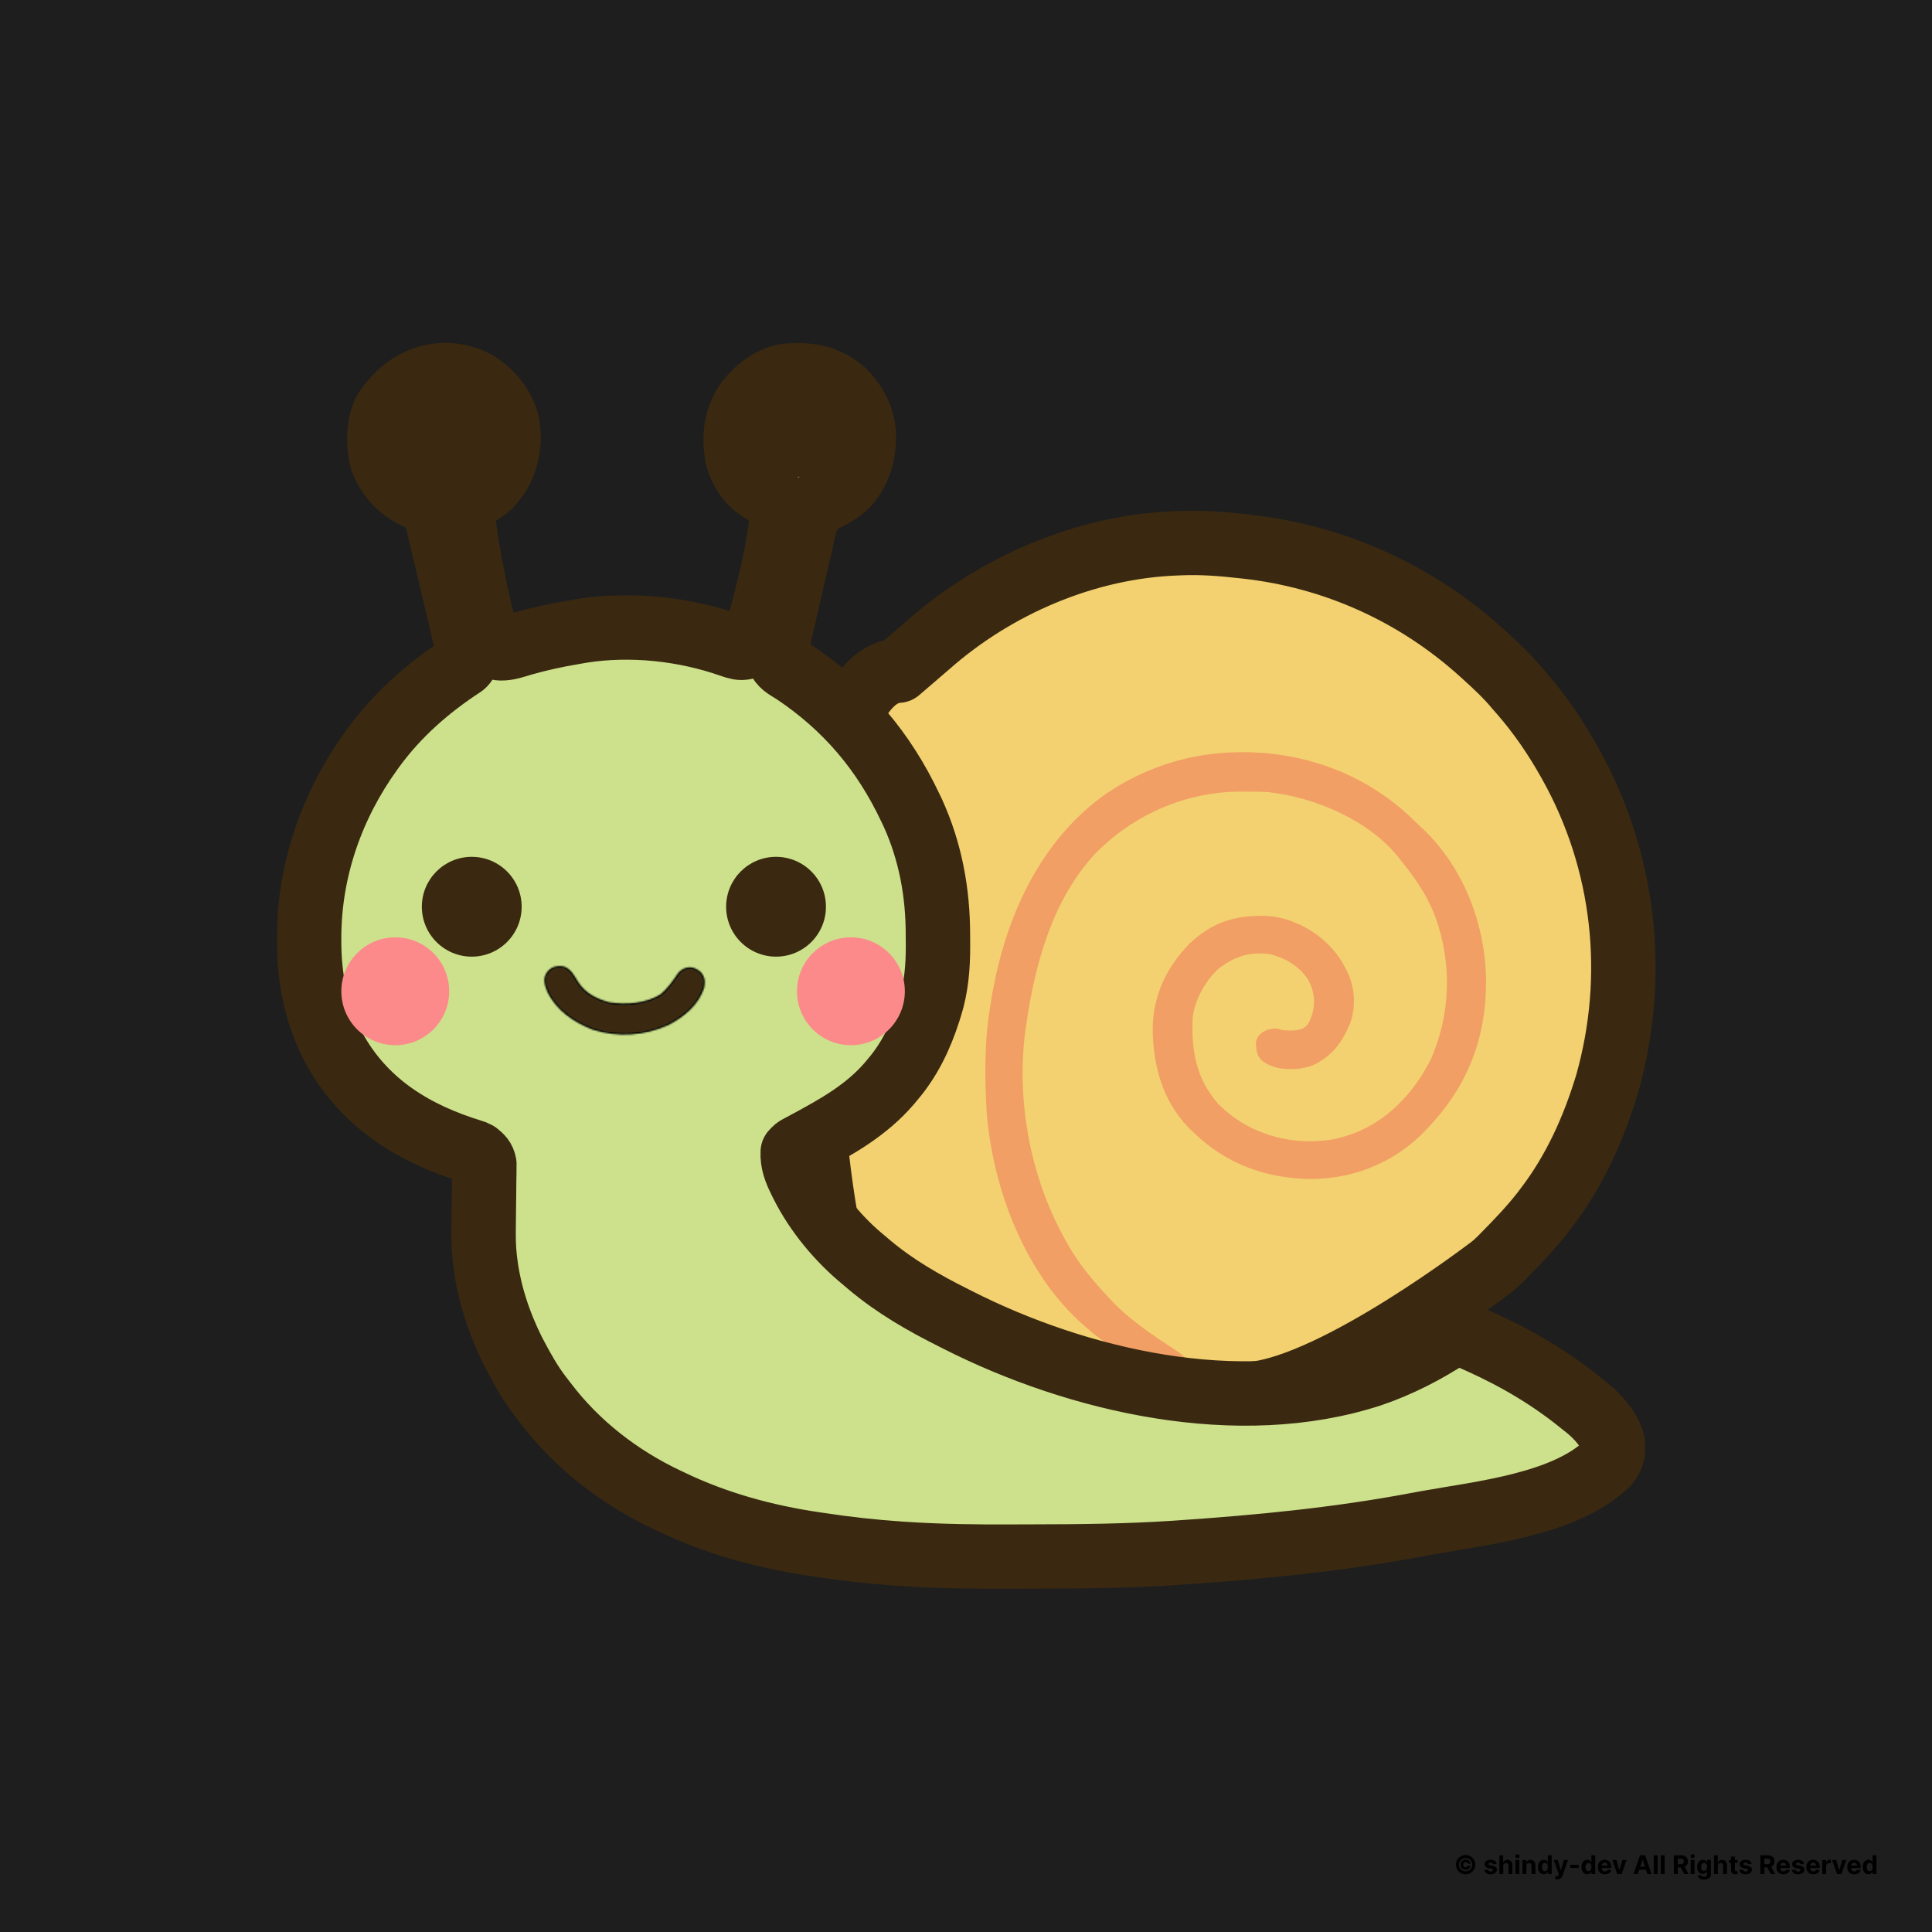 <svg width="1200" height="1200" viewBox="0 0 1200 1200" fill="none" xmlns="http://www.w3.org/2000/svg">
<rect width="1200" height="1200" fill="#1E1E1E"/>
<g id="escargot_icon_ryotacoco">
<path id="&#194;&#169;&#239;&#184;&#143; shindy-dev All Rights Reserved" d="M907.159 1158.18C907.159 1157.59 907.303 1157.05 907.591 1156.57C907.879 1156.08 908.265 1155.7 908.75 1155.41C909.235 1155.12 909.773 1154.98 910.364 1154.98C910.879 1154.98 911.356 1155.09 911.795 1155.32C912.235 1155.55 912.597 1155.85 912.881 1156.24C913.165 1156.63 913.335 1157.07 913.392 1157.56H911.705C911.648 1157.28 911.491 1157.05 911.233 1156.87C910.979 1156.69 910.689 1156.6 910.364 1156.6C910.072 1156.6 909.805 1156.67 909.562 1156.81C909.324 1156.95 909.133 1157.14 908.989 1157.38C908.845 1157.62 908.773 1157.88 908.773 1158.18C908.773 1158.47 908.845 1158.73 908.989 1158.98C909.133 1159.22 909.324 1159.41 909.562 1159.55C909.805 1159.7 910.072 1159.77 910.364 1159.77C910.689 1159.77 910.972 1159.68 911.21 1159.5C911.449 1159.32 911.598 1159.09 911.659 1158.8H913.347C913.29 1159.29 913.123 1159.73 912.847 1160.12C912.57 1160.51 912.216 1160.82 911.784 1161.05C911.352 1161.27 910.879 1161.39 910.364 1161.39C909.773 1161.39 909.235 1161.24 908.75 1160.95C908.265 1160.67 907.879 1160.28 907.591 1159.8C907.303 1159.31 907.159 1158.77 907.159 1158.18ZM910.318 1164.18C909.492 1164.18 908.716 1164.03 907.989 1163.72C907.265 1163.41 906.627 1162.98 906.074 1162.43C905.525 1161.87 905.093 1161.23 904.778 1160.51C904.468 1159.79 904.314 1159.01 904.318 1158.18C904.322 1157.35 904.479 1156.58 904.79 1155.85C905.104 1155.13 905.536 1154.49 906.085 1153.94C906.634 1153.39 907.271 1152.96 907.994 1152.65C908.718 1152.34 909.492 1152.18 910.318 1152.18C911.148 1152.18 911.924 1152.34 912.648 1152.65C913.375 1152.96 914.011 1153.39 914.557 1153.94C915.106 1154.49 915.536 1155.13 915.847 1155.85C916.157 1156.58 916.314 1157.35 916.318 1158.18C916.322 1159.01 916.169 1159.79 915.858 1160.51C915.547 1161.23 915.117 1161.87 914.568 1162.43C914.019 1162.98 913.381 1163.41 912.653 1163.72C911.926 1164.03 911.148 1164.18 910.318 1164.18ZM910.318 1162.29C910.89 1162.29 911.424 1162.18 911.92 1161.97C912.42 1161.76 912.858 1161.47 913.233 1161.09C913.608 1160.71 913.902 1160.28 914.114 1159.78C914.326 1159.29 914.43 1158.76 914.426 1158.19C914.426 1157.62 914.318 1157.08 914.102 1156.59C913.89 1156.09 913.597 1155.65 913.222 1155.27C912.847 1154.9 912.411 1154.6 911.915 1154.39C911.419 1154.18 910.886 1154.07 910.318 1154.07C909.754 1154.07 909.223 1154.18 908.727 1154.39C908.235 1154.6 907.799 1154.9 907.42 1155.28C907.045 1155.65 906.75 1156.09 906.534 1156.59C906.318 1157.09 906.21 1157.62 906.21 1158.19C906.206 1158.75 906.311 1159.28 906.523 1159.78C906.739 1160.27 907.034 1160.71 907.409 1161.09C907.788 1161.46 908.225 1161.76 908.722 1161.97C909.218 1162.18 909.75 1162.29 910.318 1162.29ZM929.571 1157.76L927.355 1157.9C927.317 1157.71 927.236 1157.54 927.111 1157.39C926.986 1157.23 926.821 1157.11 926.616 1157.02C926.416 1156.92 926.175 1156.88 925.895 1156.88C925.52 1156.88 925.204 1156.95 924.946 1157.11C924.688 1157.27 924.56 1157.48 924.56 1157.74C924.56 1157.95 924.643 1158.12 924.81 1158.27C924.976 1158.41 925.262 1158.53 925.668 1158.61L927.247 1158.93C928.096 1159.11 928.728 1159.39 929.145 1159.77C929.562 1160.16 929.77 1160.67 929.77 1161.3C929.77 1161.87 929.601 1162.37 929.264 1162.8C928.931 1163.23 928.473 1163.57 927.889 1163.81C927.31 1164.05 926.641 1164.17 925.884 1164.17C924.728 1164.17 923.808 1163.93 923.122 1163.45C922.44 1162.96 922.041 1162.3 921.923 1161.47L924.304 1161.35C924.376 1161.7 924.55 1161.97 924.827 1162.15C925.103 1162.34 925.457 1162.43 925.889 1162.43C926.313 1162.43 926.654 1162.34 926.912 1162.18C927.173 1162.02 927.306 1161.8 927.31 1161.54C927.306 1161.32 927.213 1161.14 927.031 1161C926.849 1160.86 926.569 1160.75 926.19 1160.67L924.679 1160.37C923.827 1160.2 923.192 1159.9 922.776 1159.48C922.363 1159.06 922.156 1158.53 922.156 1157.88C922.156 1157.31 922.308 1156.83 922.611 1156.43C922.918 1156.02 923.348 1155.71 923.901 1155.49C924.457 1155.27 925.109 1155.16 925.855 1155.16C926.957 1155.16 927.825 1155.39 928.457 1155.86C929.094 1156.32 929.465 1156.96 929.571 1157.76ZM933.714 1158.95V1164H931.294V1152.36H933.646V1156.81H933.749C933.946 1156.3 934.264 1155.89 934.703 1155.6C935.143 1155.31 935.694 1155.16 936.357 1155.16C936.963 1155.16 937.491 1155.29 937.942 1155.56C938.396 1155.82 938.749 1156.2 938.999 1156.69C939.252 1157.18 939.377 1157.76 939.374 1158.44V1164H936.953V1158.88C936.957 1158.34 936.821 1157.92 936.544 1157.62C936.271 1157.32 935.889 1157.17 935.396 1157.17C935.067 1157.17 934.775 1157.24 934.521 1157.38C934.271 1157.52 934.074 1157.73 933.93 1157.99C933.79 1158.26 933.718 1158.58 933.714 1158.95ZM941.278 1164V1155.27H943.699V1164H941.278ZM942.494 1154.15C942.134 1154.15 941.826 1154.03 941.568 1153.79C941.314 1153.55 941.188 1153.26 941.188 1152.92C941.188 1152.59 941.314 1152.3 941.568 1152.06C941.826 1151.82 942.134 1151.7 942.494 1151.7C942.854 1151.7 943.161 1151.82 943.415 1152.06C943.672 1152.3 943.801 1152.59 943.801 1152.92C943.801 1153.26 943.672 1153.55 943.415 1153.79C943.161 1154.03 942.854 1154.15 942.494 1154.15ZM948.058 1158.95V1164H945.638V1155.27H947.945V1156.81H948.047C948.24 1156.3 948.564 1155.9 949.018 1155.61C949.473 1155.31 950.024 1155.16 950.672 1155.16C951.278 1155.16 951.806 1155.29 952.257 1155.56C952.708 1155.82 953.058 1156.2 953.308 1156.69C953.558 1157.18 953.683 1157.77 953.683 1158.44V1164H951.263V1158.88C951.267 1158.34 951.13 1157.92 950.854 1157.62C950.577 1157.32 950.196 1157.17 949.712 1157.17C949.386 1157.17 949.098 1157.24 948.848 1157.38C948.602 1157.52 948.409 1157.73 948.268 1157.99C948.132 1158.26 948.062 1158.58 948.058 1158.95ZM958.807 1164.14C958.144 1164.14 957.544 1163.97 957.006 1163.63C956.472 1163.29 956.047 1162.78 955.733 1162.11C955.422 1161.44 955.267 1160.62 955.267 1159.65C955.267 1158.65 955.428 1157.82 955.75 1157.15C956.072 1156.49 956.5 1155.99 957.034 1155.66C957.572 1155.33 958.161 1155.16 958.801 1155.16C959.29 1155.16 959.697 1155.24 960.023 1155.41C960.352 1155.57 960.617 1155.78 960.818 1156.02C961.023 1156.27 961.178 1156.5 961.284 1156.74H961.358V1152.36H963.773V1164H961.386V1162.6H961.284C961.17 1162.84 961.009 1163.09 960.801 1163.32C960.597 1163.56 960.33 1163.75 960 1163.91C959.674 1164.06 959.277 1164.14 958.807 1164.14ZM959.574 1162.22C959.964 1162.22 960.294 1162.11 960.562 1161.9C960.835 1161.68 961.044 1161.38 961.188 1160.99C961.335 1160.61 961.409 1160.16 961.409 1159.64C961.409 1159.12 961.337 1158.67 961.193 1158.28C961.049 1157.9 960.841 1157.61 960.568 1157.4C960.295 1157.19 959.964 1157.09 959.574 1157.09C959.176 1157.09 958.841 1157.19 958.568 1157.41C958.295 1157.62 958.089 1157.92 957.949 1158.31C957.809 1158.69 957.739 1159.13 957.739 1159.64C957.739 1160.14 957.809 1160.59 957.949 1160.98C958.093 1161.37 958.299 1161.67 958.568 1161.89C958.841 1162.11 959.176 1162.22 959.574 1162.22ZM967.257 1167.27C966.95 1167.27 966.662 1167.25 966.393 1167.2C966.128 1167.15 965.909 1167.09 965.734 1167.02L966.28 1165.22C966.564 1165.3 966.82 1165.35 967.047 1165.36C967.278 1165.37 967.477 1165.31 967.643 1165.2C967.814 1165.09 967.952 1164.89 968.058 1164.62L968.2 1164.25L965.07 1155.27H967.615L969.422 1161.68H969.513L971.337 1155.27H973.899L970.507 1164.94C970.344 1165.41 970.123 1165.82 969.842 1166.17C969.566 1166.52 969.215 1166.79 968.791 1166.98C968.367 1167.18 967.856 1167.27 967.257 1167.27ZM980.575 1158.26V1160.18H975.268V1158.26H980.575ZM985.854 1164.14C985.191 1164.14 984.59 1163.97 984.053 1163.63C983.518 1163.29 983.094 1162.78 982.78 1162.11C982.469 1161.44 982.314 1160.62 982.314 1159.65C982.314 1158.65 982.475 1157.82 982.797 1157.15C983.119 1156.49 983.547 1155.99 984.081 1155.66C984.619 1155.33 985.208 1155.16 985.848 1155.16C986.337 1155.16 986.744 1155.24 987.07 1155.41C987.399 1155.57 987.664 1155.78 987.865 1156.02C988.07 1156.27 988.225 1156.5 988.331 1156.74H988.405V1152.36H990.82V1164H988.433V1162.6H988.331C988.217 1162.84 988.056 1163.09 987.848 1163.32C987.643 1163.56 987.376 1163.75 987.047 1163.91C986.721 1164.06 986.323 1164.14 985.854 1164.14ZM986.621 1162.22C987.011 1162.22 987.34 1162.11 987.609 1161.9C987.882 1161.68 988.09 1161.38 988.234 1160.99C988.382 1160.61 988.456 1160.16 988.456 1159.64C988.456 1159.12 988.384 1158.67 988.24 1158.28C988.096 1157.9 987.888 1157.61 987.615 1157.4C987.342 1157.19 987.011 1157.09 986.621 1157.09C986.223 1157.09 985.888 1157.19 985.615 1157.41C985.342 1157.62 985.136 1157.92 984.996 1158.31C984.856 1158.69 984.786 1159.13 984.786 1159.64C984.786 1160.14 984.856 1160.59 984.996 1160.98C985.14 1161.37 985.346 1161.67 985.615 1161.89C985.888 1162.11 986.223 1162.22 986.621 1162.22ZM996.787 1164.17C995.889 1164.17 995.116 1163.99 994.469 1163.62C993.825 1163.26 993.329 1162.74 992.98 1162.07C992.632 1161.39 992.457 1160.6 992.457 1159.68C992.457 1158.78 992.632 1157.99 992.98 1157.31C993.329 1156.63 993.819 1156.11 994.452 1155.73C995.088 1155.35 995.834 1155.16 996.69 1155.16C997.266 1155.16 997.802 1155.25 998.298 1155.44C998.798 1155.62 999.234 1155.89 999.605 1156.26C999.98 1156.63 1000.27 1157.09 1000.48 1157.65C1000.69 1158.2 1000.79 1158.85 1000.79 1159.59V1160.26H993.423V1158.76H998.514C998.514 1158.41 998.438 1158.1 998.287 1157.83C998.135 1157.56 997.925 1157.35 997.656 1157.2C997.391 1157.04 997.082 1156.97 996.73 1156.97C996.363 1156.97 996.037 1157.05 995.753 1157.22C995.473 1157.39 995.253 1157.61 995.094 1157.9C994.935 1158.18 994.853 1158.49 994.849 1158.84V1160.26C994.849 1160.69 994.929 1161.07 995.088 1161.38C995.251 1161.7 995.48 1161.94 995.776 1162.11C996.071 1162.28 996.421 1162.36 996.827 1162.36C997.096 1162.36 997.342 1162.33 997.565 1162.25C997.789 1162.17 997.98 1162.06 998.139 1161.91C998.298 1161.76 998.42 1161.57 998.503 1161.35L1000.74 1161.5C1000.63 1162.04 1000.39 1162.51 1000.04 1162.91C999.694 1163.31 999.243 1163.62 998.69 1163.84C998.141 1164.06 997.507 1164.17 996.787 1164.17ZM1010.27 1155.27L1007.22 1164H1004.5L1001.44 1155.27H1004L1005.81 1161.52H1005.9L1007.71 1155.27H1010.27ZM1017.27 1164H1014.63L1018.65 1152.36H1021.82L1025.83 1164H1023.19L1020.28 1155.02H1020.19L1017.27 1164ZM1017.1 1159.43H1023.33V1161.35H1017.1V1159.43ZM1029.61 1152.36V1164H1027.18V1152.36H1029.61ZM1033.96 1152.36V1164H1031.54V1152.36H1033.96ZM1039.65 1164V1152.36H1044.24C1045.12 1152.36 1045.87 1152.52 1046.49 1152.84C1047.12 1153.15 1047.59 1153.59 1047.92 1154.16C1048.25 1154.73 1048.41 1155.4 1048.41 1156.16C1048.41 1156.94 1048.25 1157.6 1047.91 1158.16C1047.58 1158.71 1047.1 1159.14 1046.46 1159.43C1045.84 1159.73 1045.07 1159.88 1044.18 1159.88H1041.11V1157.9H1043.78C1044.25 1157.9 1044.64 1157.83 1044.95 1157.7C1045.26 1157.58 1045.49 1157.38 1045.65 1157.12C1045.8 1156.87 1045.88 1156.55 1045.88 1156.16C1045.88 1155.78 1045.8 1155.45 1045.65 1155.19C1045.49 1154.92 1045.26 1154.72 1044.95 1154.59C1044.64 1154.45 1044.24 1154.38 1043.77 1154.38H1042.11V1164H1039.65ZM1045.94 1158.7L1048.83 1164H1046.11L1043.28 1158.7H1045.94ZM1050.11 1164V1155.27H1052.53V1164H1050.11ZM1051.32 1154.15C1050.96 1154.15 1050.65 1154.03 1050.4 1153.79C1050.14 1153.55 1050.02 1153.26 1050.02 1152.92C1050.02 1152.59 1050.14 1152.3 1050.4 1152.06C1050.65 1151.82 1050.96 1151.7 1051.32 1151.7C1051.68 1151.7 1051.99 1151.82 1052.24 1152.06C1052.5 1152.3 1052.63 1152.59 1052.63 1152.92C1052.63 1153.26 1052.5 1153.55 1052.24 1153.79C1051.99 1154.03 1051.68 1154.15 1051.32 1154.15ZM1058.4 1167.45C1057.61 1167.45 1056.94 1167.35 1056.38 1167.13C1055.82 1166.92 1055.38 1166.63 1055.05 1166.26C1054.72 1165.89 1054.51 1165.48 1054.41 1165.02L1056.65 1164.72C1056.72 1164.9 1056.82 1165.06 1056.97 1165.21C1057.12 1165.36 1057.31 1165.48 1057.56 1165.57C1057.8 1165.67 1058.1 1165.72 1058.45 1165.72C1058.98 1165.72 1059.41 1165.59 1059.76 1165.33C1060.1 1165.08 1060.27 1164.65 1060.27 1164.05V1162.45H1060.17C1060.06 1162.7 1059.91 1162.93 1059.69 1163.14C1059.48 1163.36 1059.21 1163.53 1058.88 1163.67C1058.54 1163.81 1058.14 1163.88 1057.68 1163.88C1057.03 1163.88 1056.43 1163.72 1055.89 1163.42C1055.36 1163.11 1054.93 1162.65 1054.61 1162.02C1054.3 1161.38 1054.14 1160.59 1054.14 1159.62C1054.14 1158.63 1054.3 1157.8 1054.62 1157.14C1054.95 1156.48 1055.38 1155.98 1055.91 1155.65C1056.45 1155.32 1057.04 1155.16 1057.68 1155.16C1058.16 1155.16 1058.57 1155.24 1058.9 1155.41C1059.23 1155.57 1059.5 1155.78 1059.7 1156.02C1059.9 1156.27 1060.06 1156.5 1060.17 1156.74H1060.26V1155.27H1062.66V1164.09C1062.66 1164.83 1062.48 1165.45 1062.12 1165.95C1061.76 1166.45 1061.25 1166.82 1060.61 1167.07C1059.97 1167.33 1059.23 1167.45 1058.4 1167.45ZM1058.45 1162.06C1058.84 1162.06 1059.17 1161.96 1059.44 1161.77C1059.71 1161.57 1059.92 1161.29 1060.06 1160.93C1060.21 1160.56 1060.28 1160.12 1060.28 1159.61C1060.28 1159.1 1060.21 1158.65 1060.07 1158.28C1059.92 1157.9 1059.72 1157.61 1059.44 1157.4C1059.17 1157.19 1058.84 1157.09 1058.45 1157.09C1058.05 1157.09 1057.72 1157.19 1057.44 1157.41C1057.17 1157.62 1056.96 1157.92 1056.82 1158.3C1056.68 1158.67 1056.61 1159.11 1056.61 1159.61C1056.61 1160.11 1056.68 1160.55 1056.82 1160.91C1056.97 1161.28 1057.17 1161.56 1057.44 1161.76C1057.72 1161.96 1058.05 1162.06 1058.45 1162.06ZM1067.01 1158.95V1164H1064.59V1152.36H1066.94V1156.81H1067.05C1067.24 1156.3 1067.56 1155.89 1068 1155.6C1068.44 1155.31 1068.99 1155.16 1069.65 1155.16C1070.26 1155.16 1070.79 1155.29 1071.24 1155.56C1071.69 1155.82 1072.05 1156.2 1072.3 1156.69C1072.55 1157.18 1072.67 1157.76 1072.67 1158.44V1164H1070.25V1158.88C1070.25 1158.34 1070.12 1157.92 1069.84 1157.62C1069.57 1157.32 1069.19 1157.17 1068.69 1157.17C1068.36 1157.17 1068.07 1157.24 1067.82 1157.38C1067.57 1157.52 1067.37 1157.73 1067.23 1157.99C1067.09 1158.26 1067.02 1158.58 1067.01 1158.95ZM1079.22 1155.27V1157.09H1073.96V1155.27H1079.22ZM1075.15 1153.18H1077.58V1161.32C1077.58 1161.54 1077.61 1161.72 1077.68 1161.84C1077.75 1161.96 1077.84 1162.05 1077.96 1162.1C1078.09 1162.15 1078.23 1162.17 1078.39 1162.17C1078.51 1162.17 1078.62 1162.16 1078.73 1162.14C1078.85 1162.12 1078.94 1162.1 1079 1162.09L1079.38 1163.89C1079.26 1163.93 1079.08 1163.97 1078.87 1164.02C1078.65 1164.08 1078.38 1164.11 1078.06 1164.12C1077.48 1164.14 1076.97 1164.06 1076.53 1163.89C1076.09 1163.71 1075.76 1163.43 1075.51 1163.06C1075.27 1162.68 1075.15 1162.21 1075.15 1161.64V1153.18ZM1087.95 1157.76L1085.73 1157.9C1085.69 1157.71 1085.61 1157.54 1085.49 1157.39C1085.36 1157.23 1085.2 1157.11 1084.99 1157.02C1084.79 1156.92 1084.55 1156.88 1084.27 1156.88C1083.89 1156.88 1083.58 1156.95 1083.32 1157.11C1083.06 1157.27 1082.93 1157.48 1082.93 1157.74C1082.93 1157.95 1083.02 1158.12 1083.18 1158.27C1083.35 1158.41 1083.64 1158.53 1084.04 1158.61L1085.62 1158.93C1086.47 1159.11 1087.1 1159.39 1087.52 1159.77C1087.94 1160.16 1088.14 1160.67 1088.14 1161.3C1088.14 1161.87 1087.98 1162.37 1087.64 1162.8C1087.31 1163.23 1086.85 1163.57 1086.26 1163.81C1085.68 1164.05 1085.02 1164.17 1084.26 1164.17C1083.1 1164.17 1082.18 1163.93 1081.5 1163.45C1080.82 1162.96 1080.42 1162.3 1080.3 1161.47L1082.68 1161.35C1082.75 1161.7 1082.93 1161.97 1083.2 1162.15C1083.48 1162.34 1083.83 1162.43 1084.26 1162.43C1084.69 1162.43 1085.03 1162.34 1085.29 1162.18C1085.55 1162.02 1085.68 1161.8 1085.68 1161.54C1085.68 1161.32 1085.59 1161.14 1085.41 1161C1085.22 1160.86 1084.94 1160.75 1084.57 1160.67L1083.05 1160.37C1082.2 1160.2 1081.57 1159.9 1081.15 1159.48C1080.74 1159.06 1080.53 1158.53 1080.53 1157.88C1080.53 1157.31 1080.68 1156.83 1080.99 1156.43C1081.29 1156.02 1081.72 1155.71 1082.28 1155.49C1082.83 1155.27 1083.48 1155.16 1084.23 1155.16C1085.33 1155.16 1086.2 1155.39 1086.83 1155.86C1087.47 1156.32 1087.84 1156.96 1087.95 1157.76ZM1093.42 1164V1152.36H1098.01C1098.89 1152.36 1099.64 1152.52 1100.26 1152.84C1100.88 1153.15 1101.36 1153.59 1101.68 1154.16C1102.01 1154.73 1102.18 1155.4 1102.18 1156.16C1102.18 1156.94 1102.01 1157.6 1101.68 1158.16C1101.35 1158.71 1100.86 1159.14 1100.23 1159.43C1099.6 1159.73 1098.84 1159.88 1097.95 1159.88H1094.87V1157.9H1097.55C1098.02 1157.9 1098.41 1157.83 1098.72 1157.7C1099.03 1157.58 1099.26 1157.38 1099.41 1157.12C1099.57 1156.87 1099.64 1156.55 1099.64 1156.16C1099.64 1155.78 1099.57 1155.45 1099.41 1155.19C1099.26 1154.92 1099.03 1154.72 1098.71 1154.59C1098.4 1154.45 1098.01 1154.38 1097.54 1154.38H1095.88V1164H1093.42ZM1099.7 1158.7L1102.59 1164H1099.88L1097.05 1158.7H1099.7ZM1107.71 1164.17C1106.81 1164.17 1106.04 1163.99 1105.39 1163.62C1104.75 1163.26 1104.25 1162.74 1103.9 1162.07C1103.55 1161.39 1103.38 1160.6 1103.38 1159.68C1103.38 1158.78 1103.55 1157.99 1103.9 1157.31C1104.25 1156.63 1104.74 1156.11 1105.37 1155.73C1106.01 1155.35 1106.76 1155.16 1107.61 1155.16C1108.19 1155.16 1108.72 1155.25 1109.22 1155.44C1109.72 1155.62 1110.16 1155.89 1110.53 1156.26C1110.9 1156.63 1111.19 1157.09 1111.4 1157.65C1111.61 1158.2 1111.71 1158.85 1111.71 1159.59V1160.26H1104.35V1158.76H1109.44C1109.44 1158.41 1109.36 1158.1 1109.21 1157.83C1109.06 1157.56 1108.85 1157.35 1108.58 1157.2C1108.31 1157.04 1108 1156.97 1107.65 1156.97C1107.28 1156.97 1106.96 1157.05 1106.67 1157.22C1106.39 1157.39 1106.17 1157.61 1106.02 1157.9C1105.86 1158.18 1105.78 1158.49 1105.77 1158.84V1160.26C1105.77 1160.69 1105.85 1161.07 1106.01 1161.38C1106.17 1161.7 1106.4 1161.94 1106.7 1162.11C1106.99 1162.28 1107.34 1162.36 1107.75 1162.36C1108.02 1162.36 1108.26 1162.33 1108.49 1162.25C1108.71 1162.17 1108.9 1162.06 1109.06 1161.91C1109.22 1161.76 1109.34 1161.57 1109.42 1161.35L1111.66 1161.5C1111.55 1162.04 1111.32 1162.51 1110.96 1162.91C1110.62 1163.31 1110.17 1163.62 1109.61 1163.84C1109.06 1164.06 1108.43 1164.17 1107.71 1164.17ZM1120.56 1157.76L1118.34 1157.9C1118.3 1157.71 1118.22 1157.54 1118.1 1157.39C1117.97 1157.23 1117.81 1157.11 1117.6 1157.02C1117.4 1156.92 1117.16 1156.88 1116.88 1156.88C1116.5 1156.88 1116.19 1156.95 1115.93 1157.11C1115.67 1157.27 1115.54 1157.48 1115.54 1157.74C1115.54 1157.95 1115.63 1158.12 1115.79 1158.27C1115.96 1158.41 1116.25 1158.53 1116.65 1158.61L1118.23 1158.93C1119.08 1159.11 1119.71 1159.39 1120.13 1159.77C1120.55 1160.16 1120.75 1160.67 1120.75 1161.3C1120.75 1161.87 1120.59 1162.37 1120.25 1162.8C1119.92 1163.23 1119.46 1163.57 1118.87 1163.81C1118.29 1164.05 1117.63 1164.17 1116.87 1164.17C1115.71 1164.17 1114.79 1163.93 1114.11 1163.45C1113.42 1162.96 1113.03 1162.3 1112.91 1161.47L1115.29 1161.35C1115.36 1161.7 1115.53 1161.97 1115.81 1162.15C1116.09 1162.34 1116.44 1162.43 1116.87 1162.43C1117.3 1162.43 1117.64 1162.34 1117.9 1162.18C1118.16 1162.02 1118.29 1161.8 1118.29 1161.54C1118.29 1161.32 1118.2 1161.14 1118.02 1161C1117.83 1160.86 1117.55 1160.75 1117.17 1160.67L1115.66 1160.37C1114.81 1160.2 1114.18 1159.9 1113.76 1159.48C1113.35 1159.06 1113.14 1158.53 1113.14 1157.88C1113.14 1157.31 1113.29 1156.83 1113.6 1156.43C1113.9 1156.02 1114.33 1155.71 1114.88 1155.49C1115.44 1155.27 1116.09 1155.16 1116.84 1155.16C1117.94 1155.16 1118.81 1155.39 1119.44 1155.86C1120.08 1156.32 1120.45 1156.96 1120.56 1157.76ZM1126.26 1164.17C1125.36 1164.17 1124.59 1163.99 1123.94 1163.62C1123.29 1163.26 1122.8 1162.74 1122.45 1162.07C1122.1 1161.39 1121.93 1160.6 1121.93 1159.68C1121.93 1158.78 1122.1 1157.99 1122.45 1157.31C1122.8 1156.63 1123.29 1156.11 1123.92 1155.73C1124.56 1155.35 1125.3 1155.16 1126.16 1155.16C1126.73 1155.16 1127.27 1155.25 1127.77 1155.44C1128.27 1155.62 1128.7 1155.89 1129.07 1156.26C1129.45 1156.63 1129.74 1157.09 1129.95 1157.65C1130.16 1158.2 1130.26 1158.85 1130.26 1159.59V1160.26H1122.89V1158.76H1127.98C1127.98 1158.41 1127.91 1158.1 1127.76 1157.83C1127.6 1157.56 1127.39 1157.35 1127.12 1157.2C1126.86 1157.04 1126.55 1156.97 1126.2 1156.97C1125.83 1156.97 1125.51 1157.05 1125.22 1157.22C1124.94 1157.39 1124.72 1157.61 1124.56 1157.9C1124.4 1158.18 1124.32 1158.49 1124.32 1158.84V1160.26C1124.32 1160.69 1124.4 1161.07 1124.56 1161.38C1124.72 1161.7 1124.95 1161.94 1125.24 1162.11C1125.54 1162.28 1125.89 1162.36 1126.3 1162.36C1126.56 1162.36 1126.81 1162.33 1127.03 1162.25C1127.26 1162.17 1127.45 1162.06 1127.61 1161.91C1127.77 1161.76 1127.89 1161.57 1127.97 1161.35L1130.21 1161.5C1130.1 1162.04 1129.86 1162.51 1129.51 1162.91C1129.16 1163.31 1128.71 1163.62 1128.16 1163.84C1127.61 1164.06 1126.98 1164.17 1126.26 1164.17ZM1131.84 1164V1155.27H1134.19V1156.8H1134.28C1134.44 1156.25 1134.7 1155.84 1135.08 1155.57C1135.45 1155.29 1135.89 1155.15 1136.38 1155.15C1136.5 1155.15 1136.63 1155.16 1136.77 1155.17C1136.91 1155.19 1137.03 1155.21 1137.14 1155.23V1157.38C1137.02 1157.35 1136.87 1157.32 1136.66 1157.29C1136.46 1157.26 1136.28 1157.25 1136.11 1157.25C1135.76 1157.25 1135.44 1157.33 1135.16 1157.48C1134.88 1157.63 1134.66 1157.85 1134.5 1158.12C1134.34 1158.39 1134.26 1158.71 1134.26 1159.06V1164H1131.84ZM1146.79 1155.27L1143.74 1164H1141.01L1137.96 1155.27H1140.52L1142.33 1161.52H1142.42L1144.23 1155.27H1146.79ZM1151.72 1164.17C1150.83 1164.17 1150.05 1163.99 1149.41 1163.62C1148.76 1163.26 1148.27 1162.74 1147.92 1162.07C1147.57 1161.39 1147.39 1160.6 1147.39 1159.68C1147.39 1158.78 1147.57 1157.99 1147.92 1157.31C1148.27 1156.63 1148.76 1156.11 1149.39 1155.73C1150.03 1155.35 1150.77 1155.16 1151.63 1155.16C1152.2 1155.16 1152.74 1155.25 1153.24 1155.44C1153.74 1155.62 1154.17 1155.89 1154.54 1156.26C1154.92 1156.63 1155.21 1157.09 1155.42 1157.65C1155.63 1158.2 1155.73 1158.85 1155.73 1159.59V1160.26H1148.36V1158.76H1153.45C1153.45 1158.41 1153.38 1158.1 1153.22 1157.83C1153.07 1157.56 1152.86 1157.35 1152.59 1157.2C1152.33 1157.04 1152.02 1156.97 1151.67 1156.97C1151.3 1156.97 1150.97 1157.05 1150.69 1157.22C1150.41 1157.39 1150.19 1157.61 1150.03 1157.9C1149.87 1158.18 1149.79 1158.49 1149.79 1158.84V1160.26C1149.79 1160.69 1149.87 1161.07 1150.03 1161.38C1150.19 1161.7 1150.42 1161.94 1150.71 1162.11C1151.01 1162.28 1151.36 1162.36 1151.76 1162.36C1152.03 1162.36 1152.28 1162.33 1152.5 1162.25C1152.73 1162.17 1152.92 1162.06 1153.08 1161.91C1153.24 1161.76 1153.36 1161.57 1153.44 1161.35L1155.68 1161.5C1155.57 1162.04 1155.33 1162.51 1154.98 1162.91C1154.63 1163.31 1154.18 1163.62 1153.63 1163.84C1153.08 1164.06 1152.44 1164.17 1151.72 1164.17ZM1160.53 1164.14C1159.86 1164.14 1159.26 1163.97 1158.72 1163.63C1158.19 1163.29 1157.77 1162.78 1157.45 1162.11C1157.14 1161.44 1156.99 1160.62 1156.99 1159.65C1156.99 1158.65 1157.15 1157.82 1157.47 1157.15C1157.79 1156.49 1158.22 1155.99 1158.75 1155.66C1159.29 1155.33 1159.88 1155.16 1160.52 1155.16C1161.01 1155.16 1161.42 1155.24 1161.74 1155.41C1162.07 1155.57 1162.34 1155.78 1162.54 1156.02C1162.74 1156.27 1162.9 1156.5 1163 1156.74H1163.08V1152.36H1165.49V1164H1163.11V1162.6H1163C1162.89 1162.84 1162.73 1163.09 1162.52 1163.32C1162.32 1163.56 1162.05 1163.75 1161.72 1163.91C1161.39 1164.06 1161 1164.14 1160.53 1164.14ZM1161.29 1162.22C1161.68 1162.22 1162.01 1162.11 1162.28 1161.9C1162.55 1161.68 1162.76 1161.38 1162.91 1160.99C1163.05 1160.61 1163.13 1160.16 1163.13 1159.64C1163.13 1159.12 1163.06 1158.67 1162.91 1158.28C1162.77 1157.9 1162.56 1157.61 1162.29 1157.4C1162.01 1157.19 1161.68 1157.09 1161.29 1157.09C1160.89 1157.09 1160.56 1157.19 1160.29 1157.41C1160.01 1157.62 1159.81 1157.92 1159.67 1158.31C1159.53 1158.69 1159.46 1159.13 1159.46 1159.64C1159.46 1160.14 1159.53 1160.59 1159.67 1160.98C1159.81 1161.37 1160.02 1161.67 1160.29 1161.89C1160.56 1162.11 1160.89 1162.22 1161.29 1162.22Z" fill="black"/>
<g id="&#227;&#129;&#139;&#227;&#129;&#159;&#227;&#129;&#164;&#227;&#130;&#128;&#227;&#130;&#138;">
<g id="&#227;&#129;&#171;&#227;&#130;&#130;&#227;&#129;&#164;">
<g id="&#227;&#129;&#139;&#227;&#129;&#132;&#227;&#129;&#140;&#227;&#130;&#137;">
<mask id="path-2-outside-1_2_250" maskUnits="userSpaceOnUse" x="482.013" y="317.192" width="547" height="576" fill="black">
<rect fill="white" x="482.013" y="317.192" width="547" height="576"/>
<path d="M704.882 871.021L706.59 870.948C713.009 870.672 707.618 870.903 703.937 871.062C661.372 872.884 614.837 873.064 572.274 871.004C486.851 870.977 476.055 421.122 557.937 416.562L576.323 400.745C618.559 363.425 674.746 339.331 731.3 337.433L733.501 337.334C746.364 336.805 758.968 337.831 771.737 339.245L774.038 339.496C828.739 345.549 879.494 368.502 920.3 405.433L922.243 407.189C929.321 413.618 936.219 420.036 942.3 427.433L944.733 430.206C956.106 443.205 965.83 457.391 974.3 472.433L975.427 474.431C1009.32 535.054 1017.13 606.218 998.29 673.011C989.977 700.698 977.971 727.424 960.3 750.433L958.284 753.089C950.93 762.535 942.636 771.169 934.237 779.683L932.539 781.42C931.165 782.797 929.736 784.121 928.3 785.433L926.937 786.562C926.937 786.562 830.543 860.764 777.791 865.824C775.236 866.07 772.682 866.318 770.128 866.57C748.42 868.704 726.671 870.08 704.882 871.021Z"/>
</mask>
<path d="M704.882 871.021L706.59 870.948C713.009 870.672 707.618 870.903 703.937 871.062C661.372 872.884 614.837 873.064 572.274 871.004C486.851 870.977 476.055 421.122 557.937 416.562L576.323 400.745C618.559 363.425 674.746 339.331 731.3 337.433L733.501 337.334C746.364 336.805 758.968 337.831 771.737 339.245L774.038 339.496C828.739 345.549 879.494 368.502 920.3 405.433L922.243 407.189C929.321 413.618 936.219 420.036 942.3 427.433L944.733 430.206C956.106 443.205 965.83 457.391 974.3 472.433L975.427 474.431C1009.32 535.054 1017.13 606.218 998.29 673.011C989.977 700.698 977.971 727.424 960.3 750.433L958.284 753.089C950.93 762.535 942.636 771.169 934.237 779.683L932.539 781.42C931.165 782.797 929.736 784.121 928.3 785.433L926.937 786.562C926.937 786.562 830.543 860.764 777.791 865.824C775.236 866.07 772.682 866.318 770.128 866.57C748.42 868.704 726.671 870.08 704.882 871.021Z" fill="#F3D170"/>
<path d="M704.882 871.021L706.59 870.948C713.009 870.672 707.618 870.903 703.937 871.062C661.372 872.884 614.837 873.064 572.274 871.004C486.851 870.977 476.055 421.122 557.937 416.562L576.323 400.745C618.559 363.425 674.746 339.331 731.3 337.433L733.501 337.334C746.364 336.805 758.968 337.831 771.737 339.245L774.038 339.496C828.739 345.549 879.494 368.502 920.3 405.433L922.243 407.189C929.321 413.618 936.219 420.036 942.3 427.433L944.733 430.206C956.106 443.205 965.83 457.391 974.3 472.433L975.427 474.431C1009.32 535.054 1017.13 606.218 998.29 673.011C989.977 700.698 977.971 727.424 960.3 750.433L958.284 753.089C950.93 762.535 942.636 771.169 934.237 779.683L932.539 781.42C931.165 782.797 929.736 784.121 928.3 785.433L926.937 786.562C926.937 786.562 830.543 860.764 777.791 865.824C775.236 866.07 772.682 866.318 770.128 866.57C748.42 868.704 726.671 870.08 704.882 871.021Z" stroke="#3A2910" stroke-width="40" stroke-linejoin="round" mask="url(#path-2-outside-1_2_250)"/>
</g>
<path id="&#227;&#129;&#134;&#227;&#129;&#154;&#227;&#129;&#190;&#227;&#129;&#141;" d="M873.356 504.981C875.991 507.398 878.561 509.878 881.132 512.363C882.518 513.649 882.518 513.649 883.932 514.961C908.753 538.614 922.123 573.056 922.989 607.035C923.61 643.008 912.325 673.616 887.551 699.824C886.768 700.665 885.984 701.506 885.177 702.372C866.898 721.416 842.39 731.733 816.195 732.274C787.53 732.481 761.668 723.343 740.985 703.038C740.17 702.26 739.355 701.483 738.516 700.682C721.972 683.773 716.023 661.519 715.97 638.49C716.254 618.021 724.797 600.336 739.071 585.874C752.981 572.766 766.964 568.581 785.538 568.84C792.607 569.088 798.697 570.576 805.175 573.421C806.166 573.851 807.158 574.28 808.179 574.723C820.295 580.659 830.299 590.174 836.199 602.344C836.547 603.052 836.895 603.761 837.253 604.491C841.611 614.021 842.133 625.308 838.74 635.217C833.709 647.343 827.669 655.76 815.76 661.516C809.46 664.052 801.742 664.663 794.799 663.485C791.593 662.941 788.479 661.826 785.72 660.105C784.778 659.517 783.936 658.875 783.189 658.101C780.835 655.659 780.196 652.067 780.108 648.677C780.09 647.998 780.117 647.431 780.2 646.915C780.783 643.282 784.176 640.572 787.702 639.521C788.839 639.182 790.019 638.993 791.382 638.88C792.718 638.769 794.046 638.978 795.317 639.403C796.172 639.688 797.07 639.876 797.968 639.939C801.098 640.16 804.19 640.221 807.137 639.511C810.239 638.763 812.777 636.453 813.733 633.409C814.534 631.537 815.233 629.614 815.602 627.612C816.888 620.621 815.954 614.664 812.233 608.043C806.616 599.875 798.615 595.237 789.127 592.703C776.6 590.947 767.545 593.796 757.446 601.172C748.917 608.665 741.775 621.252 740.764 632.7C740.015 652.797 742.795 669.436 756.297 685.229C770.582 700.135 790.72 708.261 811.211 708.845C820.276 708.901 828.661 708.243 837.269 705.18C838.305 704.828 839.341 704.476 840.408 704.113C862.097 695.951 878.027 678.842 888.424 658.536C901.056 630.483 902.005 598.512 891.571 569.63C886.576 556.544 879.278 545.623 870.434 534.858C869.875 534.134 869.317 533.411 868.741 532.665C850.214 509.356 816.92 495.326 788.058 492.01C782.771 491.705 777.505 491.651 772.211 491.675C771.502 491.678 770.793 491.68 770.063 491.683C736.309 491.879 704.353 505.88 680.516 529.95C653.347 559.078 642.729 599.385 637.213 637.694C637.091 638.521 636.97 639.349 636.845 640.202C631.237 683.491 639.782 730.226 660.749 768.381C661.351 769.508 661.954 770.635 662.575 771.796C669.578 784.407 678.715 795.395 688.564 805.873C689.425 806.82 689.425 806.82 690.303 807.786C702.292 820.481 717.931 830.556 732.427 840.152C736.962 844.18 746.591 850.607 741.776 850.607C728.566 850.607 715.566 857.034 677.866 827.298C676.275 825.729 676.275 825.729 674.188 824.084C636.932 792.146 616.655 738.711 612.828 690.849C611.625 669.733 611.377 647.899 614.746 626.982C614.879 626.1 615.011 625.219 615.147 624.311C622.699 574.695 643.224 525.293 684.665 494.663C704.34 480.669 727.686 471.413 751.684 468.443C752.62 468.326 753.556 468.208 754.521 468.088C797.762 463.633 840.707 475.785 873.356 504.981Z" fill="#F19F65"/>
</g>
<g id="&#227;&#129;&#139;&#227;&#130;&#137;&#227;&#129;&#160;&#229;&#133;&#168;&#228;&#189;&#147;">
<g id="&#227;&#129;&#139;&#227;&#130;&#137;&#227;&#129;&#160;">
<mask id="path-4-outside-2_2_250" maskUnits="userSpaceOnUse" x="172" y="212" width="850" height="775" fill="black">
<rect fill="white" x="172" y="212" width="850" height="775"/>
<path d="M295.376 237.563C304.5 243.083 311.415 251.223 314.715 261.41C317.224 273.389 315.623 284.396 309.376 294.938C308.716 295.804 308.056 296.67 307.376 297.563C306.492 298.773 306.492 298.773 305.59 300.008C303.23 302.731 301.033 304.243 297.938 306.063C292.008 309.604 292.008 309.604 287.376 314.563C287.058 328.259 296.234 375.645 302.243 394.851C303.542 399 306.665 402.622 311.011 402.711C315.501 402.803 320.029 401.143 324.501 399.813C334.601 396.939 344.697 394.69 355.052 392.953C357.078 392.613 359.101 392.246 361.122 391.875C391.876 387.025 424.921 390.623 454.188 400.875C458.028 402.213 459.794 402.697 462.636 402.149C464.982 401.696 467.01 400.314 468.003 398.14C469.538 394.784 471.013 390.034 471.013 390.034C471.013 390.034 487.013 334.192 485.376 314.563C482.064 309.649 476.311 306.775 471.376 303.563C464.455 298.895 459.943 291.589 457.848 283.563C455.816 270.666 456.797 259.658 464.563 248.875C470.93 241.208 479.203 234.464 489.399 233.34C502.392 232.431 513.124 234.045 523.376 242.649C530.951 249.898 535.861 259.01 536.579 269.543C536.759 281.856 533.97 292.096 525.665 301.5C520.864 306.038 515.402 308.756 509.426 311.496C500.667 317.43 499.41 328.149 497.239 337.778C492.693 357.32 488.254 376.888 483.709 396.43C482.636 400.603 482.189 402.343 482.301 404.451C482.516 408.491 484.902 412.133 488.268 414.376C489.926 415.481 491.644 416.505 493.376 417.563C525.682 439.193 548.84 466.577 565.376 501.563C565.899 502.656 566.422 503.749 566.962 504.875C577.922 529.001 582.564 554.325 582.561 580.688C582.563 582.796 582.581 584.904 582.6 587.012C582.657 600.219 581.655 613.175 577.563 625.813C577.297 626.659 577.032 627.506 576.758 628.378C571.824 643.813 564.964 658.183 554.376 670.563C553.722 671.349 553.069 672.135 552.395 672.946C538.072 689.59 519.864 699.775 500.748 710.035C499.945 710.469 499.141 710.902 498.313 711.348C497.6 711.728 496.887 712.109 496.153 712.501C494.215 713.561 494.215 713.561 492.376 715.563C492.034 721.841 494.197 727.361 496.938 732.875C497.295 733.61 497.652 734.345 498.02 735.102C506.989 753.134 520.831 769.796 536.376 782.563C537.528 783.539 538.681 784.516 539.833 785.492C556.034 799.094 573.492 809.118 592.376 818.563C593.096 818.93 593.817 819.297 594.559 819.675C669.922 857.934 769.397 880.661 851.563 853.875C869.133 847.894 885.167 839.605 900.716 829.527C902.376 828.563 902.376 828.563 905.376 827.563C907.463 828.177 907.463 828.177 909.891 829.231C911.256 829.819 911.256 829.819 912.648 830.42C913.631 830.859 914.613 831.298 915.626 831.75C916.646 832.202 917.667 832.654 918.718 833.12C942.179 843.662 963.495 856.247 983.376 872.563C984.154 873.175 984.933 873.787 985.735 874.418C992.397 879.854 1000.15 888.162 1001.82 896.86C1002.06 901.79 1001.68 904.923 998.501 908.813C972.437 934.517 919.79 939.78 885.611 945.974C883.469 946.364 881.327 946.76 879.187 947.163C830.907 956.247 781.545 961.016 732.563 964.313C731.261 964.401 731.261 964.401 729.932 964.492C700.537 966.463 671.149 966.777 641.699 966.803C637.555 966.807 633.412 966.821 629.268 966.844C606.581 966.966 584.007 966.681 561.364 965.168C560.418 965.105 559.473 965.042 558.499 964.977C542.023 963.853 525.705 962.049 509.376 959.563C508.308 959.407 507.241 959.251 506.141 959.091C475.142 954.541 444.647 946.216 416.376 932.563C415.7 932.245 415.025 931.927 414.329 931.599C384.885 917.732 358.329 897.226 338.65 871.242C337.516 869.747 336.367 868.264 335.215 866.781C329.444 859.163 324.824 851 320.376 842.563C319.779 841.437 319.182 840.312 318.567 839.153C309.994 821.907 303.613 802.716 301.376 783.563C301.289 782.864 301.202 782.166 301.113 781.446C300.337 774.649 300.308 767.967 300.419 761.133C300.441 758.768 300.462 756.404 300.483 754.039C300.52 750.346 300.564 746.653 300.622 742.959C300.677 739.371 300.706 735.784 300.731 732.196C300.755 731.088 300.779 729.981 300.803 728.84C300.808 727.297 300.808 727.297 300.814 725.723C300.826 724.821 300.838 723.918 300.85 722.989C300.224 719.785 298.851 718.614 296.376 716.563C294.39 715.543 294.39 715.543 292.243 714.922C291.446 714.661 290.649 714.399 289.828 714.13C288.977 713.86 288.127 713.591 287.251 713.313C251.947 701.471 223.005 681.66 205.776 647.799C195.939 627.61 191.942 606.642 192.001 584.313C192.001 583.527 192.002 582.74 192.002 581.93C192.134 540.298 206.084 500.315 230.376 466.563C230.777 466.004 231.179 465.445 231.593 464.869C246.835 443.917 265.888 427.165 287.555 413.063C290.984 410.238 290.934 405.281 289.953 400.949C285.524 381.407 272.513 327.192 272.513 327.192C271.118 321.123 270.013 317.192 266.376 312.563C263.12 310.625 263.12 310.625 259.563 309.125C248.47 303.91 241.985 297.203 237.235 285.832C234.816 276.627 234.779 264.299 239.051 255.696C251.315 235.943 273.556 226.812 295.376 237.563Z"/>
</mask>
<path d="M295.376 237.563C304.5 243.083 311.415 251.223 314.715 261.41C317.224 273.389 315.623 284.396 309.376 294.938C308.716 295.804 308.056 296.67 307.376 297.563C306.492 298.773 306.492 298.773 305.59 300.008C303.23 302.731 301.033 304.243 297.938 306.063C292.008 309.604 292.008 309.604 287.376 314.563C287.058 328.259 296.234 375.645 302.243 394.851C303.542 399 306.665 402.622 311.011 402.711C315.501 402.803 320.029 401.143 324.501 399.813C334.601 396.939 344.697 394.69 355.052 392.953C357.078 392.613 359.101 392.246 361.122 391.875C391.876 387.025 424.921 390.623 454.188 400.875C458.028 402.213 459.794 402.697 462.636 402.149C464.982 401.696 467.01 400.314 468.003 398.14C469.538 394.784 471.013 390.034 471.013 390.034C471.013 390.034 487.013 334.192 485.376 314.563C482.064 309.649 476.311 306.775 471.376 303.563C464.455 298.895 459.943 291.589 457.848 283.563C455.816 270.666 456.797 259.658 464.563 248.875C470.93 241.208 479.203 234.464 489.399 233.34C502.392 232.431 513.124 234.045 523.376 242.649C530.951 249.898 535.861 259.01 536.579 269.543C536.759 281.856 533.97 292.096 525.665 301.5C520.864 306.038 515.402 308.756 509.426 311.496C500.667 317.43 499.41 328.149 497.239 337.778C492.693 357.32 488.254 376.888 483.709 396.43C482.636 400.603 482.189 402.343 482.301 404.451C482.516 408.491 484.902 412.133 488.268 414.376C489.926 415.481 491.644 416.505 493.376 417.563C525.682 439.193 548.84 466.577 565.376 501.563C565.899 502.656 566.422 503.749 566.962 504.875C577.922 529.001 582.564 554.325 582.561 580.688C582.563 582.796 582.581 584.904 582.6 587.012C582.657 600.219 581.655 613.175 577.563 625.813C577.297 626.659 577.032 627.506 576.758 628.378C571.824 643.813 564.964 658.183 554.376 670.563C553.722 671.349 553.069 672.135 552.395 672.946C538.072 689.59 519.864 699.775 500.748 710.035C499.945 710.469 499.141 710.902 498.313 711.348C497.6 711.728 496.887 712.109 496.153 712.501C494.215 713.561 494.215 713.561 492.376 715.563C492.034 721.841 494.197 727.361 496.938 732.875C497.295 733.61 497.652 734.345 498.02 735.102C506.989 753.134 520.831 769.796 536.376 782.563C537.528 783.539 538.681 784.516 539.833 785.492C556.034 799.094 573.492 809.118 592.376 818.563C593.096 818.93 593.817 819.297 594.559 819.675C669.922 857.934 769.397 880.661 851.563 853.875C869.133 847.894 885.167 839.605 900.716 829.527C902.376 828.563 902.376 828.563 905.376 827.563C907.463 828.177 907.463 828.177 909.891 829.231C911.256 829.819 911.256 829.819 912.648 830.42C913.631 830.859 914.613 831.298 915.626 831.75C916.646 832.202 917.667 832.654 918.718 833.12C942.179 843.662 963.495 856.247 983.376 872.563C984.154 873.175 984.933 873.787 985.735 874.418C992.397 879.854 1000.15 888.162 1001.82 896.86C1002.06 901.79 1001.68 904.923 998.501 908.813C972.437 934.517 919.79 939.78 885.611 945.974C883.469 946.364 881.327 946.76 879.187 947.163C830.907 956.247 781.545 961.016 732.563 964.313C731.261 964.401 731.261 964.401 729.932 964.492C700.537 966.463 671.149 966.777 641.699 966.803C637.555 966.807 633.412 966.821 629.268 966.844C606.581 966.966 584.007 966.681 561.364 965.168C560.418 965.105 559.473 965.042 558.499 964.977C542.023 963.853 525.705 962.049 509.376 959.563C508.308 959.407 507.241 959.251 506.141 959.091C475.142 954.541 444.647 946.216 416.376 932.563C415.7 932.245 415.025 931.927 414.329 931.599C384.885 917.732 358.329 897.226 338.65 871.242C337.516 869.747 336.367 868.264 335.215 866.781C329.444 859.163 324.824 851 320.376 842.563C319.779 841.437 319.182 840.312 318.567 839.153C309.994 821.907 303.613 802.716 301.376 783.563C301.289 782.864 301.202 782.166 301.113 781.446C300.337 774.649 300.308 767.967 300.419 761.133C300.441 758.768 300.462 756.404 300.483 754.039C300.52 750.346 300.564 746.653 300.622 742.959C300.677 739.371 300.706 735.784 300.731 732.196C300.755 731.088 300.779 729.981 300.803 728.84C300.808 727.297 300.808 727.297 300.814 725.723C300.826 724.821 300.838 723.918 300.85 722.989C300.224 719.785 298.851 718.614 296.376 716.563C294.39 715.543 294.39 715.543 292.243 714.922C291.446 714.661 290.649 714.399 289.828 714.13C288.977 713.86 288.127 713.591 287.251 713.313C251.947 701.471 223.005 681.66 205.776 647.799C195.939 627.61 191.942 606.642 192.001 584.313C192.001 583.527 192.002 582.74 192.002 581.93C192.134 540.298 206.084 500.315 230.376 466.563C230.777 466.004 231.179 465.445 231.593 464.869C246.835 443.917 265.888 427.165 287.555 413.063C290.984 410.238 290.934 405.281 289.953 400.949C285.524 381.407 272.513 327.192 272.513 327.192C271.118 321.123 270.013 317.192 266.376 312.563C263.12 310.625 263.12 310.625 259.563 309.125C248.47 303.91 241.985 297.203 237.235 285.832C234.816 276.627 234.779 264.299 239.051 255.696C251.315 235.943 273.556 226.812 295.376 237.563Z" fill="#CDE18C"/>
<path d="M295.376 237.563C304.5 243.083 311.415 251.223 314.715 261.41C317.224 273.389 315.623 284.396 309.376 294.938C308.716 295.804 308.056 296.67 307.376 297.563C306.492 298.773 306.492 298.773 305.59 300.008C303.23 302.731 301.033 304.243 297.938 306.063C292.008 309.604 292.008 309.604 287.376 314.563C287.058 328.259 296.234 375.645 302.243 394.851C303.542 399 306.665 402.622 311.011 402.711C315.501 402.803 320.029 401.143 324.501 399.813C334.601 396.939 344.697 394.69 355.052 392.953C357.078 392.613 359.101 392.246 361.122 391.875C391.876 387.025 424.921 390.623 454.188 400.875C458.028 402.213 459.794 402.697 462.636 402.149C464.982 401.696 467.01 400.314 468.003 398.14C469.538 394.784 471.013 390.034 471.013 390.034C471.013 390.034 487.013 334.192 485.376 314.563C482.064 309.649 476.311 306.775 471.376 303.563C464.455 298.895 459.943 291.589 457.848 283.563C455.816 270.666 456.797 259.658 464.563 248.875C470.93 241.208 479.203 234.464 489.399 233.34C502.392 232.431 513.124 234.045 523.376 242.649C530.951 249.898 535.861 259.01 536.579 269.543C536.759 281.856 533.97 292.096 525.665 301.5C520.864 306.038 515.402 308.756 509.426 311.496C500.667 317.43 499.41 328.149 497.239 337.778C492.693 357.32 488.254 376.888 483.709 396.43C482.636 400.603 482.189 402.343 482.301 404.451C482.516 408.491 484.902 412.133 488.268 414.376C489.926 415.481 491.644 416.505 493.376 417.563C525.682 439.193 548.84 466.577 565.376 501.563C565.899 502.656 566.422 503.749 566.962 504.875C577.922 529.001 582.564 554.325 582.561 580.688C582.563 582.796 582.581 584.904 582.6 587.012C582.657 600.219 581.655 613.175 577.563 625.813C577.297 626.659 577.032 627.506 576.758 628.378C571.824 643.813 564.964 658.183 554.376 670.563C553.722 671.349 553.069 672.135 552.395 672.946C538.072 689.59 519.864 699.775 500.748 710.035C499.945 710.469 499.141 710.902 498.313 711.348C497.6 711.728 496.887 712.109 496.153 712.501C494.215 713.561 494.215 713.561 492.376 715.563C492.034 721.841 494.197 727.361 496.938 732.875C497.295 733.61 497.652 734.345 498.02 735.102C506.989 753.134 520.831 769.796 536.376 782.563C537.528 783.539 538.681 784.516 539.833 785.492C556.034 799.094 573.492 809.118 592.376 818.563C593.096 818.93 593.817 819.297 594.559 819.675C669.922 857.934 769.397 880.661 851.563 853.875C869.133 847.894 885.167 839.605 900.716 829.527C902.376 828.563 902.376 828.563 905.376 827.563C907.463 828.177 907.463 828.177 909.891 829.231C911.256 829.819 911.256 829.819 912.648 830.42C913.631 830.859 914.613 831.298 915.626 831.75C916.646 832.202 917.667 832.654 918.718 833.12C942.179 843.662 963.495 856.247 983.376 872.563C984.154 873.175 984.933 873.787 985.735 874.418C992.397 879.854 1000.15 888.162 1001.82 896.86C1002.06 901.79 1001.68 904.923 998.501 908.813C972.437 934.517 919.79 939.78 885.611 945.974C883.469 946.364 881.327 946.76 879.187 947.163C830.907 956.247 781.545 961.016 732.563 964.313C731.261 964.401 731.261 964.401 729.932 964.492C700.537 966.463 671.149 966.777 641.699 966.803C637.555 966.807 633.412 966.821 629.268 966.844C606.581 966.966 584.007 966.681 561.364 965.168C560.418 965.105 559.473 965.042 558.499 964.977C542.023 963.853 525.705 962.049 509.376 959.563C508.308 959.407 507.241 959.251 506.141 959.091C475.142 954.541 444.647 946.216 416.376 932.563C415.7 932.245 415.025 931.927 414.329 931.599C384.885 917.732 358.329 897.226 338.65 871.242C337.516 869.747 336.367 868.264 335.215 866.781C329.444 859.163 324.824 851 320.376 842.563C319.779 841.437 319.182 840.312 318.567 839.153C309.994 821.907 303.613 802.716 301.376 783.563C301.289 782.864 301.202 782.166 301.113 781.446C300.337 774.649 300.308 767.967 300.419 761.133C300.441 758.768 300.462 756.404 300.483 754.039C300.52 750.346 300.564 746.653 300.622 742.959C300.677 739.371 300.706 735.784 300.731 732.196C300.755 731.088 300.779 729.981 300.803 728.84C300.808 727.297 300.808 727.297 300.814 725.723C300.826 724.821 300.838 723.918 300.85 722.989C300.224 719.785 298.851 718.614 296.376 716.563C294.39 715.543 294.39 715.543 292.243 714.922C291.446 714.661 290.649 714.399 289.828 714.13C288.977 713.86 288.127 713.591 287.251 713.313C251.947 701.471 223.005 681.66 205.776 647.799C195.939 627.61 191.942 606.642 192.001 584.313C192.001 583.527 192.002 582.74 192.002 581.93C192.134 540.298 206.084 500.315 230.376 466.563C230.777 466.004 231.179 465.445 231.593 464.869C246.835 443.917 265.888 427.165 287.555 413.063C290.984 410.238 290.934 405.281 289.953 400.949C285.524 381.407 272.513 327.192 272.513 327.192C271.118 321.123 270.013 317.192 266.376 312.563C263.12 310.625 263.12 310.625 259.563 309.125C248.47 303.91 241.985 297.203 237.235 285.832C234.816 276.627 234.779 264.299 239.051 255.696C251.315 235.943 273.556 226.812 295.376 237.563Z" stroke="#3A2910" stroke-width="40" stroke-linejoin="round" mask="url(#path-4-outside-2_2_250)"/>
</g>
<circle id="&#227;&#130;&#129;&#229;&#143;&#179;&#229;&#129;&#180;" cx="497.013" cy="273.192" r="23" fill="#3A2910"/>
<circle id="&#227;&#130;&#129;&#229;&#183;&#166;&#229;&#129;&#180;" cx="275.013" cy="274.192" r="23" fill="#3A2910"/>
</g>
<g id="&#227;&#129;&#139;&#227;&#129;&#138;">
<g id="&#227;&#129;&#143;&#227;&#129;&#161;">
<mask id="path-7-inside-3_2_250" fill="white">
<path d="M348.614 600.043C349.177 600.064 349.742 600.147 350.276 600.329C354.717 601.846 356.791 606.213 359.188 610.063C363.71 617.025 370.535 620.331 378.376 622.563C389.195 624.124 400.934 623.373 410.376 617.563C414.54 613.921 417.665 609.727 420.688 605.125C423.091 601.477 427.91 599.693 431.861 601.557C432.551 601.883 433.244 602.284 433.976 602.763C434.877 603.352 435.653 604.122 436.221 605.036C437.985 607.878 437.973 609.648 437.376 613.563C433.681 624.386 425.191 631.35 415.376 636.563C400.352 643.375 384.001 644.573 368.227 639.563C356.304 634.904 345.615 627.728 339.938 615.938C339.055 613.702 338.36 611.748 338.15 609.658C337.877 606.955 339.015 604.245 341.037 602.433C343.084 600.598 345.33 599.921 348.614 600.043Z"/>
</mask>
<path d="M348.614 600.043C349.177 600.064 349.742 600.147 350.276 600.329C354.717 601.846 356.791 606.213 359.188 610.063C363.71 617.025 370.535 620.331 378.376 622.563C389.195 624.124 400.934 623.373 410.376 617.563C414.54 613.921 417.665 609.727 420.688 605.125C423.091 601.477 427.91 599.693 431.861 601.557C432.551 601.883 433.244 602.284 433.976 602.763C434.877 603.352 435.653 604.122 436.221 605.036C437.985 607.878 437.973 609.648 437.376 613.563C433.681 624.386 425.191 631.35 415.376 636.563C400.352 643.375 384.001 644.573 368.227 639.563C356.304 634.904 345.615 627.728 339.938 615.938C339.055 613.702 338.36 611.748 338.15 609.658C337.877 606.955 339.015 604.245 341.037 602.433C343.084 600.598 345.33 599.921 348.614 600.043Z" fill="#3A2910" stroke="black" stroke-width="2" mask="url(#path-7-inside-3_2_250)"/>
</g>
<circle id="&#227;&#129;&#187;&#227;&#129;&#163;&#227;&#129;&#186;&#229;&#143;&#179;&#229;&#129;&#180;" cx="528.513" cy="615.692" r="33.5" fill="#FC8A8B"/>
<circle id="&#227;&#129;&#187;&#227;&#129;&#163;&#227;&#129;&#186;&#229;&#183;&#166;&#229;&#129;&#180;" cx="245.513" cy="615.692" r="33.5" fill="#FC8A8B"/>
<path id="&#227;&#130;&#129;&#227;&#129;&#163;&#227;&#129;&#189;&#227;&#129;&#132;&#227;&#129;&#174;&#229;&#143;&#179;&#229;&#129;&#180;" d="M513.013 563.192C513.013 580.313 499.134 594.192 482.013 594.192C464.892 594.192 451.013 580.313 451.013 563.192C451.013 546.072 464.892 532.192 482.013 532.192C499.134 532.192 513.013 546.072 513.013 563.192Z" fill="#3A2910"/>
<circle id="&#227;&#130;&#129;&#227;&#129;&#163;&#227;&#129;&#189;&#227;&#129;&#132;&#227;&#129;&#174;&#229;&#183;&#166;&#229;&#129;&#180;" cx="293.013" cy="563.192" r="31" fill="#3A2910"/>
</g>
</g>
</g>
</svg>
